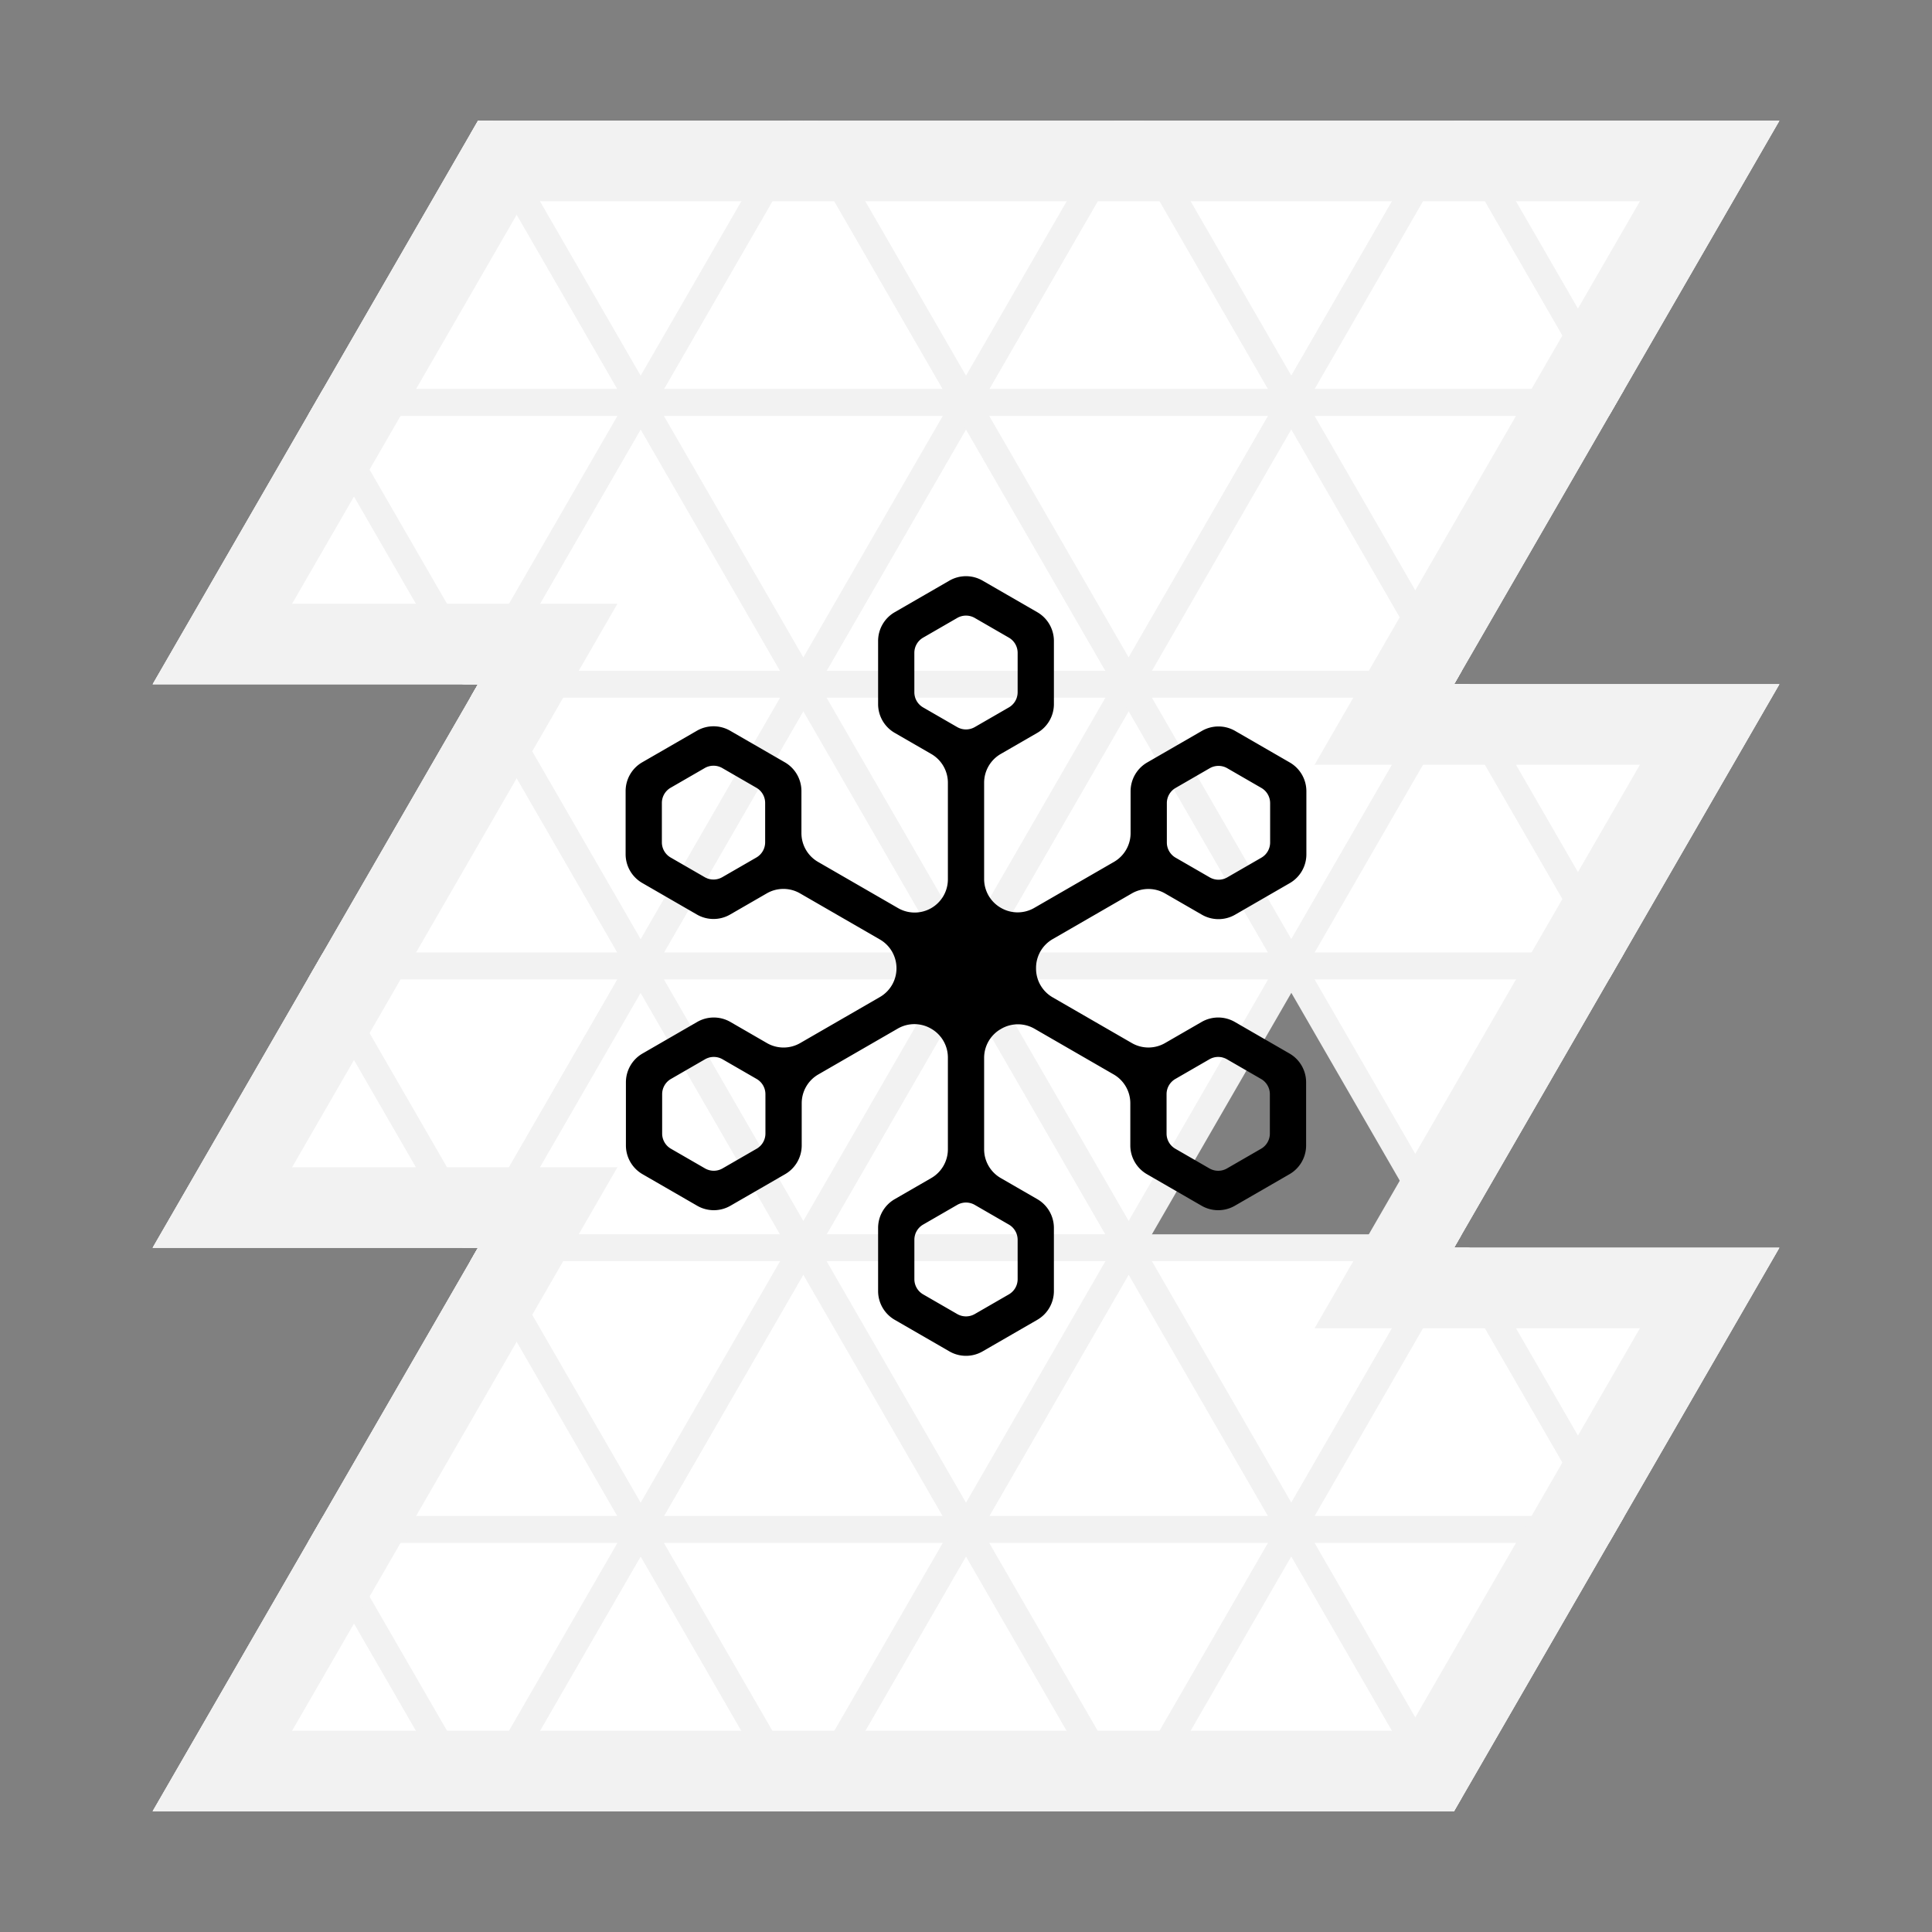 <svg xmlns="http://www.w3.org/2000/svg" xmlns:xlink="http://www.w3.org/1999/xlink" width="144" height="144" viewBox="0 0 144 144">
  <rect x="0" y="0" width="144" height="144" fill="#808080" stroke="none"/>
  <defs>
    <clipPath id="a">
      <polygon points="35.627 9 132.622 9 108.373 51 132.622 51 108.373 93 132.622 93 108.373 135 11.378 135 35.627 93 11.378 93 35.627 51 11.378 51 35.627 9" style="fill: none"/>
    </clipPath>
  </defs>
  <title>elmsln_contributor_polygon</title>
  <g>
    <g style="clip-path: url(#a)">
      <g>
        <polygon points="35.627 9 47.751 30 23.503 30 35.627 9" style="fill: #fff;stroke: #f2f2f2;stroke-linecap: round;stroke-linejoin: round;stroke-width: 2px"/>
        <polygon points="59.876 9 72 30 47.751 30 59.876 9" style="fill: #fff;stroke: #f2f2f2;stroke-linecap: round;stroke-linejoin: round;stroke-width: 2px"/>
        <polygon points="47.751 30 35.627 9 59.876 9 47.751 30" style="fill: #fff;stroke: #f2f2f2;stroke-linecap: round;stroke-linejoin: round;stroke-width: 2px"/>
        <polygon points="84.124 9 96.249 30 72 30 84.124 9" style="fill: #fff;stroke: #f2f2f2;stroke-linecap: round;stroke-linejoin: round;stroke-width: 2px"/>
        <polygon points="72 30 59.876 9 84.124 9 72 30" style="fill: #fff;stroke: #f2f2f2;stroke-linecap: round;stroke-linejoin: round;stroke-width: 2px"/>
        <polygon points="96.249 30 84.124 9 108.373 9 96.249 30" style="fill: #fff;stroke: #f2f2f2;stroke-linecap: round;stroke-linejoin: round;stroke-width: 2px"/>
        <polygon points="108.373 9 120.497 30 96.249 30 108.373 9" style="fill: #fff;stroke: #f2f2f2;stroke-linecap: round;stroke-linejoin: round;stroke-width: 2px"/>
        <polygon points="120.497 30 108.373 9 132.622 9 120.497 30" style="fill: #fff;stroke: #f2f2f2;stroke-linecap: round;stroke-linejoin: round;stroke-width: 2px"/>
        <polygon points="23.503 30 35.627 51 11.378 51 23.503 30" style="fill: #fff;stroke: #f2f2f2;stroke-linecap: round;stroke-linejoin: round;stroke-width: 2px"/>
        <polygon points="47.751 30 59.876 51 35.627 51 47.751 30" style="fill: #fff;stroke: #f2f2f2;stroke-linecap: round;stroke-linejoin: round;stroke-width: 2px"/>
        <polygon points="35.627 51 23.503 30 47.751 30 35.627 51" style="fill: #fff;stroke: #f2f2f2;stroke-linecap: round;stroke-linejoin: round;stroke-width: 2px"/>
        <polygon points="72 30 84.124 51 59.876 51 72 30" style="fill: #fff;stroke: #f2f2f2;stroke-linecap: round;stroke-linejoin: round;stroke-width: 2px"/>
        <polygon points="59.876 51 47.751 30 72 30 59.876 51" style="fill: #fff;stroke: #f2f2f2;stroke-linecap: round;stroke-linejoin: round;stroke-width: 2px"/>
        <polygon points="84.124 51 72 30 96.249 30 84.124 51" style="fill: #fff;stroke: #f2f2f2;stroke-linecap: round;stroke-linejoin: round;stroke-width: 2px"/>
        <polygon points="96.249 30 108.373 51 84.124 51 96.249 30" style="fill: #fff;stroke: #f2f2f2;stroke-linecap: round;stroke-linejoin: round;stroke-width: 2px"/>
        <polygon points="108.373 51 96.249 30 120.497 30 108.373 51" style="fill: #fff;stroke: #f2f2f2;stroke-linecap: round;stroke-linejoin: round;stroke-width: 2px"/>
        <polygon points="35.627 51 47.751 72 23.503 72 35.627 51" style="fill: #fff;stroke: #f2f2f2;stroke-linecap: round;stroke-linejoin: round;stroke-width: 2px"/>
        <polygon points="59.876 51 72 72 47.751 72 59.876 51" style="fill: #fff;stroke: #f2f2f2;stroke-linecap: round;stroke-linejoin: round;stroke-width: 2px"/>
        <polygon points="47.751 72 35.627 51 59.876 51 47.751 72" style="fill: #fff;stroke: #f2f2f2;stroke-linecap: round;stroke-linejoin: round;stroke-width: 2px"/>
        <polygon points="84.124 51 96.249 72 72 72 84.124 51" style="fill: #fff;stroke: #f2f2f2;stroke-linecap: round;stroke-linejoin: round;stroke-width: 2px"/>
        <polygon points="72 72 59.876 51 84.124 51 72 72" style="fill: #fff;stroke: #f2f2f2;stroke-linecap: round;stroke-linejoin: round;stroke-width: 2px"/>
        <polygon points="96.249 72 84.124 51 108.373 51 96.249 72" style="fill: #fff;stroke: #f2f2f2;stroke-linecap: round;stroke-linejoin: round;stroke-width: 2px"/>
        <polygon points="108.373 51 120.497 72 96.249 72 108.373 51" style="fill: #fff;stroke: #f2f2f2;stroke-linecap: round;stroke-linejoin: round;stroke-width: 2px"/>
        <polygon points="120.497 72 108.373 51 132.622 51 120.497 72" style="fill: #fff;stroke: #f2f2f2;stroke-linecap: round;stroke-linejoin: round;stroke-width: 2px"/>
        <polygon points="23.503 72 35.627 93 11.378 93 23.503 72" style="fill: #fff;stroke: #f2f2f2;stroke-linecap: round;stroke-linejoin: round;stroke-width: 2px"/>
        <polygon points="35.627 93 23.503 72 47.751 72 35.627 93" style="fill: #fff;stroke: #f2f2f2;stroke-linecap: round;stroke-linejoin: round;stroke-width: 2px"/>
        <polygon points="72 72 84.124 93 59.876 93 72 72" style="fill: #fff;stroke: #f2f2f2;stroke-linecap: round;stroke-linejoin: round;stroke-width: 2px"/>
        <polygon points="47.751 72 59.876 93 35.627 93 47.751 72" style="fill: #fff;stroke: #f2f2f2;stroke-linecap: round;stroke-linejoin: round;stroke-width: 2px"/>
        <polygon points="59.876 93 47.751 72 72 72 59.876 93" style="fill: #fff;stroke: #f2f2f2;stroke-linecap: round;stroke-linejoin: round;stroke-width: 2px"/>
        <polygon points="84.124 93 72 72 96.249 72 84.124 93" style="fill: #fff;stroke: #f2f2f2;stroke-linecap: round;stroke-linejoin: round;stroke-width: 2px"/>
        <polygon points="108.373 93 96.249 72 120.497 72 108.373 93" style="fill: #fff;stroke: #f2f2f2;stroke-linecap: round;stroke-linejoin: round;stroke-width: 2px"/>
        <polygon points="35.627 93 47.751 114 23.503 114 35.627 93" style="fill: #fff;stroke: #f2f2f2;stroke-linecap: round;stroke-linejoin: round;stroke-width: 2px"/>
        <polygon points="59.876 93 72 114 47.751 114 59.876 93" style="fill: #fff;stroke: #f2f2f2;stroke-linecap: round;stroke-linejoin: round;stroke-width: 2px"/>
        <polygon points="47.751 114 35.627 93 59.876 93 47.751 114" style="fill: #fff;stroke: #f2f2f2;stroke-linecap: round;stroke-linejoin: round;stroke-width: 2px"/>
        <polygon points="84.124 93 96.249 114 72 114 84.124 93" style="fill: #fff;stroke: #f2f2f2;stroke-linecap: round;stroke-linejoin: round;stroke-width: 2px"/>
        <polygon points="72 114 59.876 93 84.124 93 72 114" style="fill: #fff;stroke: #f2f2f2;stroke-linecap: round;stroke-linejoin: round;stroke-width: 2px"/>
        <polygon points="96.249 114 84.124 93 108.373 93 96.249 114" style="fill: #fff;stroke: #f2f2f2;stroke-linecap: round;stroke-linejoin: round;stroke-width: 2px"/>
        <polygon points="108.373 93 120.497 114 96.249 114 108.373 93" style="fill: #fff;stroke: #f2f2f2;stroke-linecap: round;stroke-linejoin: round;stroke-width: 2px"/>
        <polygon points="120.497 114 108.373 93 132.622 93 120.497 114" style="fill: #fff;stroke: #f2f2f2;stroke-linecap: round;stroke-linejoin: round;stroke-width: 2px"/>
        <polygon points="23.503 114 35.627 135 11.378 135 23.503 114" style="fill: #fff;stroke: #f2f2f2;stroke-linecap: round;stroke-linejoin: round;stroke-width: 2px"/>
        <polygon points="47.751 114 59.876 135 35.627 135 47.751 114" style="fill: #fff;stroke: #f2f2f2;stroke-linecap: round;stroke-linejoin: round;stroke-width: 2px"/>
        <polygon points="35.627 135 23.503 114 47.751 114 35.627 135" style="fill: #fff;stroke: #f2f2f2;stroke-linecap: round;stroke-linejoin: round;stroke-width: 2px"/>
        <polygon points="72 114 84.124 135 59.876 135 72 114" style="fill: #fff;stroke: #f2f2f2;stroke-linecap: round;stroke-linejoin: round;stroke-width: 2px"/>
        <polygon points="59.876 135 47.751 114 72 114 59.876 135" style="fill: #fff;stroke: #f2f2f2;stroke-linecap: round;stroke-linejoin: round;stroke-width: 2px"/>
        <polygon points="84.124 135 72 114 96.249 114 84.124 135" style="fill: #fff;stroke: #f2f2f2;stroke-linecap: round;stroke-linejoin: round;stroke-width: 2px"/>
        <polygon points="96.249 114 108.373 135 84.124 135 96.249 114" style="fill: #fff;stroke: #f2f2f2;stroke-linecap: round;stroke-linejoin: round;stroke-width: 2px"/>
        <polygon points="108.373 135 96.249 114 120.497 114 108.373 135" style="fill: #fff;stroke: #f2f2f2;stroke-linecap: round;stroke-linejoin: round;stroke-width: 2px"/>
      </g>
      <path d="M122.229,15,103.177,48l-5.196,9h24.249L103.177,90l-5.196,9h24.249l-17.32,30H21.771L40.823,96l5.196-9H21.771L40.823,54l5.196-9H21.771l17.32-30h83.138m10.392-6H35.627L11.378,51H35.627L11.378,93H35.627L11.378,135H108.373l24.249-42H108.373l24.249-42H108.373L132.622,9Z" style="fill: #f2f2f2"/>
    </g>
    <path d="M86.836,66.592l2.745,1.584a2.477,2.477,0,0,0,2.476-0l4.074-2.352a2.477,2.477,0,0,0,1.239-2.145V58.975a2.477,2.477,0,0,0-1.238-2.145l-4.074-2.352a2.477,2.477,0,0,0-2.477-0l-4.075,2.352a2.477,2.477,0,0,0-1.238,2.145v3.12a2.477,2.477,0,0,1-1.238,2.145L77.086,67.671a2.477,2.477,0,0,1-2.476 0l-.021-.012A2.477,2.477,0,0,1,73.351,65.514V58.341a2.477,2.477,0,0,1,1.239-2.145l2.723-1.572a2.477,2.477,0,0,0,1.239-2.145V47.775a2.477,2.477,0,0,0-1.238-2.145L73.238,43.278a2.477,2.477,0,0,0-2.477 0l-4.074,2.352a2.477,2.477,0,0,0-1.238,2.145v4.705a2.477,2.477,0,0,0,1.239,2.145l2.723,1.572a2.477,2.477,0,0,1,1.239,2.145v7.197a2.477,2.477,0,0,1-1.238,2.145h0a2.477,2.477,0,0,1-2.476-0l-5.964-3.443a2.477,2.477,0,0,1-1.238-2.145V58.962a2.477,2.477,0,0,0-1.238-2.145l-4.075-2.352a2.477,2.477,0,0,0-2.477 0L47.868,56.817a2.477,2.477,0,0,0-1.238,2.145v4.705a2.477,2.477,0,0,0,1.239,2.145l4.074,2.352a2.477,2.477,0,0,0,2.476,0l2.734-1.578a2.477,2.477,0,0,1,2.476 0l5.953,3.437a2.477,2.477,0,0,1,1.238,2.145v.001a2.477,2.477,0,0,1-1.238,2.145l-5.942,3.431a2.477,2.477,0,0,1-2.476,0L54.44,76.171a2.477,2.477,0,0,0-2.476 0l-4.074,2.352a2.477,2.477,0,0,0-1.238,2.145V85.373a2.477,2.477,0,0,0,1.239,2.145l4.074,2.352a2.477,2.477,0,0,0,2.476 0l4.075-2.352a2.477,2.477,0,0,0,1.239-2.145V82.228a2.477,2.477,0,0,1,1.238-2.145l5.921-3.418a2.477,2.477,0,0,1,2.476-0l.022.013a2.477,2.477,0,0,1,1.238,2.145v6.837a2.477,2.477,0,0,1-1.238,2.145l-2.723,1.572A2.477,2.477,0,0,0,65.449,91.522v4.705a2.477,2.477,0,0,0,1.239,2.145l4.074,2.352a2.477,2.477,0,0,0,2.476 0l4.075-2.352A2.477,2.477,0,0,0,78.551,96.226V91.522a2.477,2.477,0,0,0-1.238-2.145l-2.724-1.572a2.477,2.477,0,0,1-1.238-2.145V78.847A2.477,2.477,0,0,1,74.589,76.702l.043-.025a2.477,2.477,0,0,1,2.476 0l5.901,3.407a2.477,2.477,0,0,1,1.238,2.145v3.144A2.477,2.477,0,0,0,85.486,87.518l4.075,2.352a2.477,2.477,0,0,0,2.476-0l4.074-2.352a2.477,2.477,0,0,0,1.239-2.145V80.668a2.477,2.477,0,0,0-1.238-2.145l-4.074-2.352a2.477,2.477,0,0,0-2.477,0l-2.724,1.572a2.477,2.477,0,0,1-2.477,0l-5.902-3.407a2.477,2.477,0,0,1-1.238-2.145v-.048a2.477,2.477,0,0,1,1.238-2.145l5.901-3.407A2.477,2.477,0,0,1,86.836,66.592ZM57.03,62.781a1.309,1.309,0,0,1-.655,1.133l-.686.396-1.855,1.07a1.309,1.309,0,0,1-1.308,0l-2.54-1.466A1.309,1.309,0,0,1,49.332,62.781V59.847a1.309,1.309,0,0,1,.654-1.133l2.54-1.467a1.309,1.309,0,0,1,1.309,0l2.541,1.467a1.309,1.309,0,0,1,.654,1.133v2.935ZM94.648,81.553V84.488a1.309,1.309,0,0,1-.654,1.133L91.453,87.088a1.309,1.309,0,0,1-1.308,0l-2.541-1.466a1.309,1.309,0,0,1-.655-1.133V81.553A1.309,1.309,0,0,1,87.603,80.42l.696-.402,1.844-1.065a1.309,1.309,0,0,1,1.309 0L93.993,80.42A1.309,1.309,0,0,1,94.648,81.553ZM87.624,58.727l2.541-1.467a1.309,1.309,0,0,1,1.309,0l2.54,1.467a1.309,1.309,0,0,1,.654,1.133v2.935a1.309,1.309,0,0,1-.654,1.133l-2.54,1.466a1.309,1.309,0,0,1-1.308,0l-1.866-1.077-.675-.389a1.309,1.309,0,0,1-.655-1.133V59.86A1.309,1.309,0,0,1,87.624,58.727ZM68.805,47.526l2.54-1.467a1.309,1.309,0,0,1,1.309,0L75.195,47.526a1.309,1.309,0,0,1,.654,1.133v2.935a1.309,1.309,0,0,1-.655,1.133l-1.844,1.064-.697.402a1.309,1.309,0,0,1-1.308,0l-.697-.402-1.844-1.064a1.309,1.309,0,0,1-.654-1.133V48.66A1.309,1.309,0,0,1,68.805,47.526ZM57.051,82.358v2.129a1.309,1.309,0,0,1-.655,1.133l-2.541,1.466a1.309,1.309,0,0,1-1.308,0l-2.54-1.466a1.309,1.309,0,0,1-.654-1.133V81.553a1.309,1.309,0,0,1,.654-1.133l2.54-1.467a1.309,1.309,0,0,1,1.309-0l1.844,1.065.696.402a1.309,1.309,0,0,1,.654,1.133ZM75.195,96.475l-2.541,1.466a1.309,1.309,0,0,1-1.308,0l-2.54-1.466a1.309,1.309,0,0,1-.654-1.133V92.407A1.309,1.309,0,0,1,68.805,91.273l1.844-1.065.696-.402a1.309,1.309,0,0,1,1.309-0l.696.402L75.195,91.273a1.309,1.309,0,0,1,.654,1.133V95.341A1.309,1.309,0,0,1,75.195,96.475Z"/>
  </g>
</svg>

